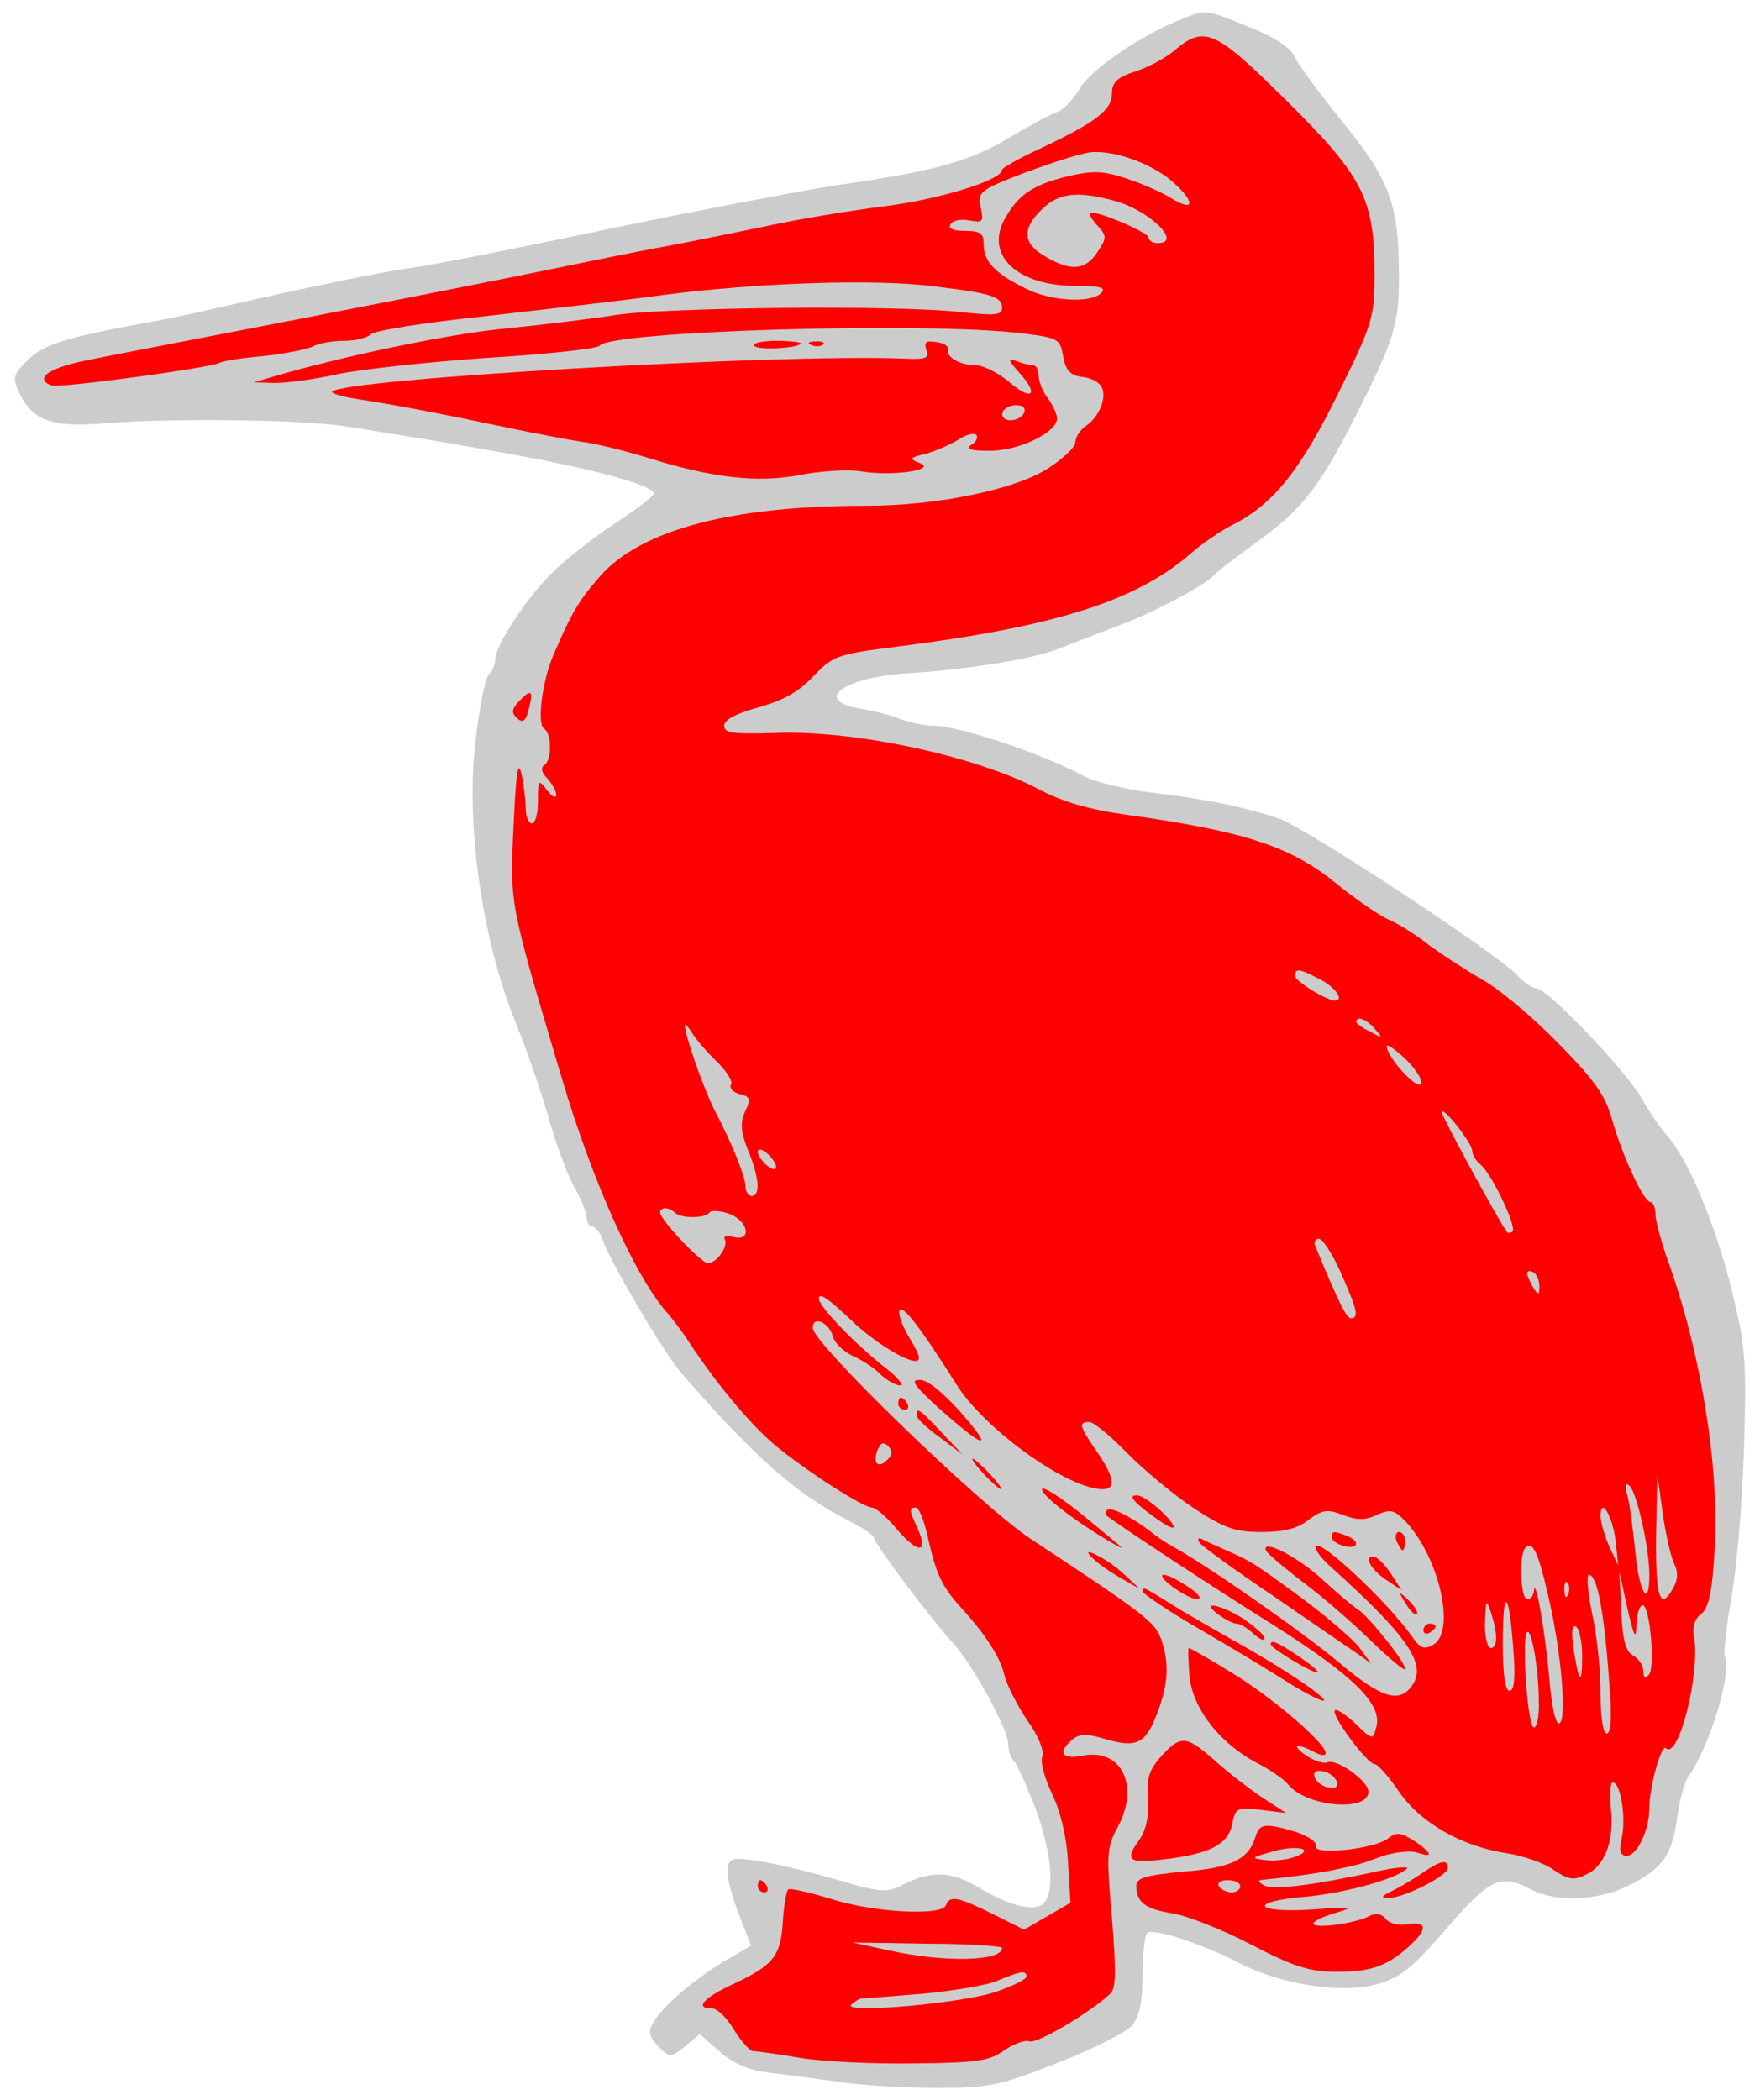 <?xml version="1.0" encoding="UTF-8" standalone="no"?>
<!DOCTYPE svg PUBLIC "-//W3C//DTD SVG 1.1//EN" "http://www.w3.org/Graphics/SVG/1.1/DTD/svg11.dtd">
<svg xmlns:dc="http://purl.org/dc/elements/1.1/" xmlns:xl="http://www.w3.org/1999/xlink" version="1.1" xmlns="http://www.w3.org/2000/svg" viewBox="49.5 61.277 265.5 316.723" width="265.5" height="316.723">
  <defs>
    <clipPath id="artboard_clip_path">
      <path d="M 49.5 61.277 L 315 61.277 L 315 378 L 49.5 378 Z"/>
    </clipPath>
  </defs>
  <g id="Pelican,_Natural" fill-opacity="1" stroke-dasharray="none" stroke="none" stroke-opacity="1" fill="#ffff00">
    <title>Pelican, Natural</title>
    <g id="Pelican,_Natural: Layer 2" >
      <title>Layer 2</title>
      <g id="Group_3">
        <g id="Graphic_61">
          <path d="M 227.836 64.13 C 221.756 66.525 214.11 71.684 212.452 74.54 C 211.439 76.198 209.965 77.856 209.044 78.132 C 208.123 78.409 204.991 80.159 201.951 81.909 C 196.239 85.502 190.252 87.16 175.789 89.186 C 170.999 89.923 155.892 92.779 142.166 95.635 C 128.532 98.49 114.807 101.254 111.767 101.622 C 106.7 102.359 96.383 104.478 82.289 107.702 C 79.249 108.439 74.459 109.452 71.695 109.913 C 59.628 112.124 55.943 113.229 53.64 115.624 C 51.429 117.835 51.337 118.204 52.443 120.599 C 54.469 124.744 57.325 125.757 65.247 125.113 C 75.564 124.284 95.37 124.56 101.634 125.573 C 115.452 127.784 118.86 128.337 128.809 130.179 C 140.139 132.298 148.154 134.601 148.154 135.706 C 148.154 136.075 145.482 138.101 142.258 140.22 C 139.034 142.339 134.797 145.655 132.862 147.589 C 128.901 151.458 124.203 158.644 124.203 160.762 C 124.203 161.499 123.742 162.513 123.19 163.065 C 122.729 163.526 121.808 167.948 121.255 172.83 C 119.689 185.726 122.268 203.321 127.427 215.849 C 128.809 219.165 130.928 225.337 132.217 229.667 C 133.415 233.996 135.257 238.879 136.27 240.537 C 137.192 242.195 138.021 244.222 138.021 244.959 C 138.021 245.695 138.389 246.248 138.85 246.248 C 139.31 246.248 139.955 247.077 140.324 247.998 C 141.337 251.223 149.535 265.132 152.299 268.357 C 163.169 280.885 169.617 286.596 177.447 290.557 C 179.566 291.663 181.316 292.768 181.316 293.136 C 181.316 293.965 190.252 305.849 193.2 308.981 C 196.055 312.021 201.582 322.062 201.582 324.18 C 201.582 325.194 201.951 326.391 202.504 326.944 C 202.964 327.404 204.346 330.536 205.728 334.037 C 208.215 340.854 208.675 346.749 206.833 348.407 C 205.359 349.605 201.49 348.592 196.976 345.828 C 193.107 343.525 189.975 343.341 186.014 345.368 C 183.251 346.749 182.606 346.749 175.973 344.815 C 167.683 342.42 160.866 341.13 159.945 341.775 C 158.747 342.42 159.116 344.999 160.958 349.973 L 162.8 354.671 L 159.024 356.882 C 154.141 359.83 149.259 363.975 148.062 366.278 C 147.232 367.66 147.417 368.397 148.798 369.871 C 150.549 371.621 150.641 371.621 152.852 369.871 L 155.063 368.029 L 158.01 370.608 C 160.037 372.45 162.432 373.464 165.38 373.832 C 167.775 374.108 172.565 374.753 175.973 375.214 C 179.382 375.767 186.014 376.135 190.804 376.135 C 198.635 376.135 200.201 375.859 209.044 372.358 C 214.295 370.332 219.361 367.752 220.282 366.739 C 221.388 365.357 221.848 363.238 221.848 359.001 C 221.848 355.869 222.217 353.013 222.585 352.737 C 223.691 352.092 230.784 354.395 236.127 357.159 C 242.667 360.567 251.879 362.041 257.314 360.475 C 260.814 359.462 262.565 358.08 267.723 352.092 C 274.264 344.538 275.83 343.801 280.436 346.197 C 284.305 348.223 290.569 347.947 295.359 345.552 C 300.425 342.972 301.807 340.946 302.544 335.05 C 302.912 332.563 303.649 329.892 304.202 329.155 C 307.242 325.009 310.743 313.863 309.729 311.192 C 309.453 310.547 309.913 306.586 310.65 302.348 C 311.479 298.111 312.309 287.978 312.585 279.871 C 312.953 266.146 312.861 264.488 310.65 255.46 C 308.163 245.603 304.018 235.839 300.978 232.523 C 300.057 231.509 298.307 229.022 297.201 226.995 C 294.806 222.758 282.923 210.322 281.265 210.322 C 280.712 210.322 279.422 209.493 278.409 208.388 C 275.645 205.256 246.812 186.371 242.667 184.805 C 237.508 183.055 231.981 181.857 223.506 180.844 C 219.545 180.384 214.755 179.278 212.913 178.265 C 206.096 174.672 194.029 170.711 190.16 170.711 C 188.962 170.711 186.751 170.251 185.277 169.698 C 183.896 169.145 181.132 168.408 179.198 168.132 C 171.92 166.842 176.895 163.342 186.751 162.789 C 195.41 162.236 205.175 160.67 208.952 159.196 C 210.702 158.552 215.032 156.801 218.532 155.512 C 224.336 153.301 231.705 149.248 232.903 147.774 C 233.179 147.405 236.219 145.102 239.627 142.615 C 245.983 138.009 248.655 134.509 253.906 124.191 C 259.801 112.584 260.538 110.282 260.538 103.004 C 260.538 92.134 259.248 88.542 251.971 79.606 C 248.471 75.277 245.154 70.763 244.694 69.657 C 244.049 68.368 241.47 66.71 237.877 65.328 C 231.244 62.656 231.613 62.656 227.836 64.13 Z" fill="#cccccc"/>
        </g>
        <g id="Graphic_60">
          <path d="M 243.68 76.566 C 255.195 87.989 256.853 91.305 256.853 102.636 C 256.853 109.084 256.577 110.097 251.418 120.507 C 245.707 132.114 241.654 137.272 235.482 140.404 C 233.639 141.325 230.692 143.352 229.034 144.826 C 220.835 151.919 208.675 155.788 184.54 158.828 C 175.789 159.933 175.144 160.21 172.197 163.25 C 169.986 165.645 167.591 166.934 163.906 167.948 C 160.59 168.869 158.747 169.79 158.747 170.711 C 158.747 171.817 160.037 172.001 166.117 171.817 C 177.908 171.264 196.608 175.225 206.188 180.291 C 209.873 182.226 213.65 183.331 219.545 184.16 C 237.324 186.648 244.325 188.951 251.142 194.57 C 253.998 196.873 257.59 199.36 259.064 200.005 C 260.63 200.65 263.302 202.4 265.052 203.782 C 266.894 205.163 270.487 207.466 272.974 208.94 C 275.553 210.322 280.712 214.652 284.489 218.521 C 290.016 224.14 291.674 226.443 292.687 230.127 C 294.253 235.655 297.478 242.563 298.491 242.563 C 298.859 242.563 299.228 243.393 299.228 244.406 C 299.228 245.327 300.057 248.367 300.978 251.038 C 306.045 264.948 308.9 282.451 308.163 294.887 C 307.795 301.427 307.242 303.822 306.137 304.651 C 305.215 305.296 304.755 306.586 305.031 307.967 C 306.045 313.495 302.728 326.76 300.794 324.917 C 300.149 324.18 298.307 330.721 298.307 333.945 C 298.307 337.261 296.464 341.13 294.898 341.13 C 293.885 341.13 293.701 340.393 294.161 338.366 C 294.806 335.327 293.977 330.076 292.779 330.076 C 292.411 330.076 292.319 331.826 292.503 333.945 C 293.056 338.919 291.582 342.696 288.726 343.986 C 286.884 344.907 286.055 344.723 283.844 343.249 C 282.462 342.236 279.238 341.13 276.843 340.762 C 270.026 339.748 263.762 336.156 260.538 331.458 C 258.972 329.155 257.314 327.312 256.853 327.312 C 255.748 327.312 250.221 319.851 250.866 319.206 C 251.142 318.93 252.524 319.851 253.998 321.233 C 256.577 323.72 256.577 323.72 257.13 321.693 C 258.051 318.285 253.721 314.047 241.838 306.494 C 232.534 300.69 217.979 291.11 216.413 289.82 C 216.229 289.728 216.229 289.267 216.505 288.991 C 217.058 288.438 220.282 290.096 223.046 292.215 C 223.875 292.952 225.441 293.965 226.454 294.518 C 232.073 297.65 245.891 307.323 251.418 311.929 C 257.959 317.456 260.722 318.285 262.657 315.245 C 264.683 312.113 261.643 307.783 250.037 297.374 C 248.655 296.084 247.641 294.702 248.01 294.426 C 248.839 293.505 258.788 302.809 262.565 308.152 C 263.762 309.902 264.407 310.086 265.789 309.257 C 269.105 307.138 266.618 296.176 261.551 290.741 C 259.893 288.991 259.248 288.807 257.222 289.728 C 255.472 290.557 254.182 290.557 252.063 289.728 C 249.668 288.807 248.931 288.991 246.905 290.465 C 245.339 291.755 243.22 292.307 239.811 292.307 C 235.85 292.307 234.192 291.755 229.586 288.715 C 226.638 286.78 222.125 283.003 219.545 280.424 C 217.058 277.845 214.479 275.726 213.834 275.726 C 212.176 275.726 212.268 276.279 214.939 280.148 C 217.611 284.017 217.887 285.859 215.861 285.859 C 210.61 285.859 197.99 276.831 193.752 270.015 C 188.225 261.263 185.554 257.855 185.185 258.961 C 185.001 259.605 185.738 261.54 186.843 263.29 C 188.225 265.593 188.501 266.514 187.58 266.514 C 186.014 266.514 181.593 263.751 178.461 260.895 C 174.407 257.026 173.026 256.105 173.026 257.118 C 173.026 258.316 178.737 264.211 183.159 267.62 C 184.909 269.001 185.83 270.107 185.277 270.199 C 184.633 270.199 183.343 269.462 182.422 268.633 C 181.593 267.712 179.658 266.422 178.184 265.777 C 176.802 265.132 175.421 263.843 175.144 262.829 C 174.592 260.711 172.104 259.605 172.104 261.54 C 172.104 263.843 197.253 288.162 204.806 293.229 C 221.848 304.467 223.691 305.849 224.612 308.336 C 225.902 312.021 225.809 315.061 224.059 319.666 C 222.309 324.272 220.927 324.917 216.229 323.535 C 213.466 322.706 212.36 322.706 211.255 323.628 C 208.952 325.562 209.689 326.668 212.913 326.023 C 218.716 324.917 221.48 330.629 218.071 336.893 C 216.413 339.933 216.413 341.038 217.242 350.526 C 217.887 358.54 217.887 361.12 216.966 361.949 C 213.834 364.897 205.912 369.502 204.806 369.134 C 204.162 368.858 202.411 369.502 200.937 370.516 C 198.727 372.082 196.884 372.358 187.304 372.45 C 181.224 372.542 173.578 372.174 170.262 371.621 C 166.946 371.068 163.814 370.608 163.169 370.608 C 162.616 370.608 161.327 369.134 160.221 367.384 C 159.208 365.634 157.734 364.16 156.905 364.16 C 154.233 364.16 155.523 362.594 160.129 360.475 C 166.209 357.619 167.314 356.237 167.591 350.987 C 167.775 348.5 168.143 346.381 168.42 346.197 C 168.788 346.012 171.644 346.657 174.96 347.67 C 181.316 349.697 191.634 350.25 192.186 348.592 C 192.739 347.026 194.213 347.394 199.371 349.973 L 203.977 352.276 L 207.478 350.25 L 210.978 348.223 L 210.61 342.143 C 210.426 338.366 209.505 334.498 208.215 331.826 C 207.109 329.523 206.372 326.944 206.741 326.115 C 207.017 325.194 206.096 322.983 204.438 320.68 C 202.964 318.469 201.398 315.429 201.03 313.955 C 200.385 311.192 198.266 307.875 194.489 303.73 C 191.634 300.598 190.712 298.663 189.515 293.321 C 188.962 290.741 188.133 288.623 187.672 288.623 C 186.567 288.623 186.659 288.991 187.949 291.847 C 189.607 295.531 188.041 295.624 184.909 292.031 C 183.343 290.096 181.593 288.623 181.04 288.623 C 179.75 288.623 171.644 283.464 166.762 279.503 C 163.169 276.647 157.642 270.107 153.497 263.751 C 152.667 262.461 151.286 260.619 150.365 259.513 C 145.482 254.17 138.942 239.708 134.244 223.863 C 126.322 197.241 126.414 197.886 126.966 185.911 C 127.335 177.988 127.611 175.686 128.164 177.988 C 128.532 179.647 128.809 182.042 128.809 183.239 C 128.809 184.437 129.269 185.45 129.73 185.45 C 130.283 185.45 130.651 183.884 130.651 182.042 C 130.651 178.818 130.743 178.725 132.033 180.476 C 132.77 181.397 133.415 181.765 133.415 181.121 C 133.415 180.568 132.77 179.462 132.033 178.633 C 131.204 177.804 131.02 177.067 131.572 176.699 C 132.77 175.962 132.77 171.909 131.572 171.172 C 130.467 170.435 131.296 163.987 132.954 160.118 C 135.81 153.485 136.823 151.827 140.047 148.142 C 146.219 141.141 159.945 137.549 180.119 137.549 C 190.712 137.549 202.504 135.153 207.57 131.929 C 209.873 130.455 211.715 128.705 211.715 127.968 C 211.715 127.231 212.452 126.034 213.466 125.389 C 215.4 124.007 216.598 120.967 215.584 119.493 C 215.216 118.849 213.926 118.204 212.637 118.112 C 210.886 117.835 210.241 117.098 209.873 114.98 C 209.412 112.4 209.136 112.216 203.885 111.571 C 189.331 109.729 141.429 111.203 139.955 113.414 C 139.587 113.874 131.941 114.703 122.821 115.256 C 113.701 115.901 103.568 117.006 100.252 117.743 C 96.936 118.48 92.791 119.033 91.04 119.033 L 87.816 118.941 L 90.58 118.112 C 101.265 114.98 117.018 111.663 125.585 110.834 C 131.204 110.282 138.665 109.36 142.166 108.808 C 149.628 107.61 185.185 107.242 194.489 108.347 C 199.648 108.9 200.661 108.808 200.661 107.702 C 200.661 106.044 199.095 105.491 190.528 104.478 C 181.685 103.281 163.63 103.925 149.535 105.768 C 143.456 106.597 131.296 107.979 122.453 108.992 C 113.701 109.913 106.056 111.111 105.503 111.663 C 104.95 112.216 103.108 112.677 101.358 112.677 C 99.699 112.677 97.581 113.045 96.752 113.506 C 95.83 113.966 92.514 114.611 89.198 114.98 C 85.974 115.256 83.026 115.716 82.658 115.993 C 81.368 116.73 58.43 119.862 57.233 119.401 C 54.654 118.388 56.772 116.822 62.115 115.716 C 65.063 115.072 79.618 112.308 94.264 109.452 C 109.003 106.597 125.769 103.281 131.572 102.083 C 137.376 100.885 145.482 99.227 149.535 98.49 C 153.589 97.753 160.682 96.28 165.196 95.358 C 169.801 94.345 177.632 93.055 182.698 92.411 C 190.989 91.397 200.661 88.449 200.661 86.883 C 200.661 86.607 203.24 85.133 206.465 83.659 C 214.847 79.698 217.242 77.856 217.242 75.369 C 217.242 73.711 217.979 72.974 220.743 72.052 C 222.585 71.5 225.349 70.026 226.731 68.828 C 231.244 65.051 232.81 65.788 243.68 76.566 Z" fill="#ff0000"/>
        </g>
        <g id="Graphic_59">
          <path d="M 170.262 113.045 C 170.262 113.782 163.722 114.15 163.261 113.414 C 162.985 113.045 164.459 112.677 166.485 112.677 C 168.604 112.677 170.262 112.861 170.262 113.045 Z" fill="#ff0000"/>
        </g>
        <g id="Graphic_58">
          <path d="M 173.67 113.229 C 173.394 113.506 172.565 113.598 171.92 113.321 C 171.183 113.045 171.46 112.769 172.473 112.769 C 173.486 112.677 174.039 112.953 173.67 113.229 Z" fill="#ff0000"/>
        </g>
        <g id="Graphic_57">
          <path d="M 192.555 113.966 C 192.094 115.072 194.305 116.361 196.7 116.361 C 197.805 116.361 200.016 117.467 201.582 118.756 C 205.083 121.796 206.372 120.967 203.333 117.559 C 201.582 115.624 201.49 115.256 202.78 115.716 C 203.701 116.085 204.899 116.361 205.359 116.361 C 205.82 116.361 206.188 117.098 206.188 117.927 C 206.188 118.849 206.833 120.415 207.57 121.336 C 208.307 122.349 208.952 123.731 208.952 124.376 C 208.952 126.494 203.24 129.258 198.819 129.258 C 195.871 129.258 195.042 128.982 196.055 128.337 C 196.792 127.876 197.069 127.231 196.792 126.863 C 196.424 126.494 195.134 126.863 194.029 127.6 C 192.831 128.337 190.712 129.258 189.146 129.718 C 186.751 130.271 186.567 130.455 188.225 131.1 C 190.989 132.114 184.264 133.127 179.566 132.39 C 177.539 132.021 173.21 132.298 169.986 132.943 C 163.537 134.14 156.721 133.311 146.772 130.179 C 143.732 129.258 139.402 128.152 137.099 127.876 C 134.797 127.508 129.454 126.494 125.124 125.573 C 115.912 123.639 108.727 122.257 103.2 121.428 C 100.989 121.059 99.423 120.599 99.607 120.322 C 101.634 118.388 166.854 114.611 185.83 115.348 C 189.146 115.532 189.791 115.256 189.238 114.058 C 188.87 112.861 189.146 112.584 190.804 112.861 C 191.91 113.045 192.647 113.506 192.555 113.966 Z" fill="#ff0000"/>
        </g>
        <g id="Graphic_56">
          <path d="M 129.269 168.224 C 128.809 170.066 128.348 170.343 127.519 169.606 C 126.598 168.777 126.69 168.224 127.796 167.026 C 129.638 165.092 130.006 165.368 129.269 168.224 Z" fill="#ff0000"/>
        </g>
        <g id="Graphic_55">
          <path d="M 194.581 274.436 C 199.648 280.24 197.99 279.779 190.989 273.515 C 187.396 270.199 186.751 269.37 188.225 269.37 C 189.331 269.278 191.91 271.396 194.581 274.436 Z" fill="#ff0000"/>
        </g>
        <g id="Graphic_54">
          <path d="M 186.383 272.962 C 186.659 273.423 186.475 273.884 186.014 273.884 C 185.462 273.884 185.001 273.423 185.001 272.962 C 185.001 272.41 185.185 272.041 185.369 272.041 C 185.646 272.041 186.106 272.41 186.383 272.962 Z" fill="#ff0000"/>
        </g>
        <g id="Graphic_53">
          <path d="M 191.541 277.292 L 194.673 280.608 L 191.265 278.029 C 189.331 276.647 187.765 275.173 187.765 274.713 C 187.765 273.423 188.133 273.699 191.541 277.292 Z" fill="#ff0000"/>
        </g>
        <g id="Graphic_52">
          <path d="M 198.819 283.556 C 200.016 284.846 200.753 285.859 200.477 285.859 C 200.293 285.859 199.095 284.846 197.898 283.556 C 196.7 282.266 195.963 281.253 196.239 281.253 C 196.424 281.253 197.621 282.266 198.819 283.556 Z" fill="#ff0000"/>
        </g>
        <g id="Graphic_51">
          <path d="M 213.926 290.649 C 215.032 291.57 216.69 292.952 217.703 293.781 C 219.177 294.979 218.993 294.979 216.782 293.689 C 211.807 290.741 207.202 287.241 206.741 286.043 C 206.28 284.938 209.873 287.241 213.926 290.649 Z" fill="#ff0000"/>
        </g>
        <g id="Graphic_50">
          <path d="M 225.165 289.636 C 228.02 292.676 226.27 292.215 221.848 288.715 C 220.19 287.333 219.914 286.78 221.019 286.78 C 221.756 286.78 223.599 288.07 225.165 289.636 Z" fill="#ff0000"/>
        </g>
        <g id="Graphic_49">
          <path d="M 252.616 292.86 C 254.735 293.689 254.458 294.979 252.247 294.426 C 251.234 294.15 250.405 293.597 250.405 293.136 C 250.405 292.123 250.681 292.123 252.616 292.86 Z" fill="#ff0000"/>
        </g>
        <g id="Graphic_48">
          <path d="M 261.459 293.689 C 261.459 294.426 261.275 295.071 261.091 295.071 C 260.907 295.071 260.538 294.426 260.17 293.689 C 259.893 292.952 260.077 292.307 260.538 292.307 C 261.091 292.307 261.459 292.952 261.459 293.689 Z" fill="#ff0000"/>
        </g>
        <g id="Graphic_47">
          <path d="M 234.284 294.979 C 238.245 296.729 238.43 296.821 245.983 302.348 C 249.668 305.112 253.537 308.428 254.55 309.718 L 256.301 312.113 L 254.366 310.731 C 253.261 309.994 247.641 306.125 241.746 302.072 C 235.85 298.111 230.784 294.426 230.415 293.873 C 230.139 293.413 230.231 293.136 230.692 293.321 C 231.152 293.597 232.81 294.334 234.284 294.979 Z" fill="#ff0000"/>
        </g>
        <g id="Graphic_46">
          <path d="M 249.208 299.677 C 251.326 301.611 253.629 303.546 254.366 304.006 C 255.932 305.02 261.459 311.836 261.459 312.942 C 261.459 313.402 259.064 311.376 256.208 308.612 C 253.261 305.757 248.563 301.703 245.799 299.677 C 243.036 297.558 240.64 295.531 240.456 295.071 C 239.811 293.229 245.523 296.176 249.208 299.677 Z" fill="#ff0000"/>
        </g>
        <g id="Graphic_45">
          <path d="M 219.453 299.032 L 221.388 300.874 L 218.348 299.124 C 214.479 296.913 211.807 294.058 215.308 295.992 C 216.598 296.637 218.44 298.019 219.453 299.032 Z" fill="#ff0000"/>
        </g>
        <g id="Graphic_44">
          <path d="M 259.248 298.479 L 260.907 301.059 L 258.696 299.585 C 256.301 298.019 255.195 295.992 256.669 295.992 C 257.13 295.992 258.327 297.098 259.248 298.479 Z" fill="#ff0000"/>
        </g>
        <g id="Graphic_43">
          <path d="M 228.757 300.598 C 230.323 301.611 230.876 302.44 230.139 302.44 C 228.573 302.44 223.599 298.848 225.072 298.756 C 225.625 298.756 227.283 299.585 228.757 300.598 Z" fill="#ff0000"/>
        </g>
        <g id="Graphic_42">
          <path d="M 227.652 304.099 C 229.678 305.296 233.179 307.323 235.482 308.612 C 242.667 312.573 249.668 317.271 249.208 317.732 C 249.023 317.916 246.72 316.811 244.049 315.153 C 241.47 313.495 235.39 309.81 230.6 307.046 C 225.809 304.283 221.848 301.611 221.848 301.243 C 221.848 300.414 222.033 300.598 227.652 304.099 Z" fill="#ff0000"/>
        </g>
        <g id="Graphic_41">
          <path d="M 263.209 304.651 C 262.933 304.928 262.196 304.191 261.551 303.085 C 260.354 301.151 260.446 301.151 262.012 302.625 C 262.933 303.546 263.486 304.467 263.209 304.651 Z" fill="#ff0000"/>
        </g>
        <g id="Graphic_40">
          <path d="M 237.048 305.388 C 238.798 306.586 240.272 307.875 240.272 308.336 C 240.272 308.797 239.535 308.52 238.614 307.691 C 237.693 306.77 236.495 306.125 236.035 306.125 C 235.482 306.125 234.284 305.48 233.271 304.743 C 230.415 302.625 233.547 303.177 237.048 305.388 Z" fill="#ff0000"/>
        </g>
        <g id="Graphic_39">
          <path d="M 266.065 306.494 C 266.065 306.77 265.697 307.231 265.144 307.507 C 264.683 307.783 264.223 307.599 264.223 307.138 C 264.223 306.586 264.683 306.125 265.144 306.125 C 265.697 306.125 266.065 306.309 266.065 306.494 Z" fill="#ff0000"/>
        </g>
        <g id="Graphic_38">
          <path d="M 245.615 311.192 C 247.457 312.481 248.655 313.495 248.194 313.495 C 247.273 313.495 241.193 309.81 241.193 309.257 C 241.193 308.428 242.299 308.981 245.615 311.192 Z" fill="#ff0000"/>
        </g>
        <g id="Graphic_37">
          <path d="M 235.39 313.587 C 241.47 317.271 249.484 324.18 249.484 325.654 C 249.484 326.115 248.655 326.023 247.734 325.47 C 244.97 324.088 244.233 324.365 246.536 326.023 C 247.641 326.76 249.115 327.312 249.76 327.036 C 251.234 326.483 255.932 329.892 255.932 331.458 C 255.932 334.59 246.628 333.761 243.865 330.444 C 243.22 329.615 241.193 328.233 239.443 327.312 C 233.639 324.365 229.494 319.114 228.941 314.139 C 228.757 311.744 228.665 309.81 228.849 309.81 C 229.034 309.81 231.981 311.468 235.39 313.587 Z" fill="#ff0000"/>
        </g>
        <g id="Graphic_36">
          <path d="M 232.626 326.668 C 234.561 328.418 237.785 330.905 239.811 332.287 L 243.496 334.682 L 239.719 334.221 C 236.127 333.761 235.85 333.945 235.39 336.34 C 234.745 339.472 231.981 340.854 225.072 341.683 C 219.637 342.328 219.085 341.867 221.48 338.551 C 222.401 337.169 222.862 335.05 222.677 332.563 C 222.401 329.523 222.862 328.141 224.612 326.207 C 227.56 322.891 228.481 322.983 232.626 326.668 Z" fill="#ff0000"/>
        </g>
        <g id="Graphic_35">
          <path d="M 244.97 337.537 C 246.905 338.182 248.194 339.103 248.01 339.656 C 247.457 341.13 257.038 340.117 258.972 338.459 C 260.17 337.537 260.814 337.63 262.749 338.827 C 265.605 340.762 265.789 341.499 263.302 340.669 C 262.288 340.301 259.893 340.577 257.959 341.222 C 254.09 342.604 254.642 342.42 250.405 343.341 C 247.457 343.894 244.141 344.354 240.272 344.723 C 239.167 344.815 239.167 344.999 240.088 345.552 C 241.285 346.381 247.181 345.644 256.669 343.617 C 259.801 342.88 262.104 342.696 261.736 343.065 C 260.17 344.631 252.432 346.749 246.536 347.302 C 237.693 348.039 238.522 349.789 247.457 349.236 C 253.445 348.776 253.998 348.868 251.142 349.697 C 249.208 350.25 247.641 350.987 247.641 351.355 C 247.641 352.184 253.906 351.355 256.024 350.25 C 257.038 349.697 257.959 349.881 258.604 350.71 C 259.156 351.355 260.63 351.724 261.92 351.447 C 264.776 350.987 264.868 352.184 262.196 354.671 C 258.788 357.803 256.301 358.633 251.142 358.633 C 247.089 358.633 244.694 357.896 238.153 354.487 C 233.732 352.184 228.297 350.066 226.178 349.789 C 222.217 349.144 220.927 348.131 220.927 345.644 C 220.927 344.446 222.401 344.078 228.02 343.525 C 235.206 342.972 237.877 341.683 238.89 338.274 C 239.535 336.248 240.272 336.156 244.97 337.537 Z" fill="#ff0000"/>
        </g>
        <g id="Graphic_34">
          <path d="M 267.908 342.972 C 267.908 344.17 261.091 347.578 258.972 347.486 C 257.682 347.486 257.867 347.21 259.617 346.381 C 260.907 345.736 262.933 344.538 264.223 343.617 C 266.802 341.867 267.908 341.591 267.908 342.972 Z" fill="#ff0000"/>
        </g>
        <g id="Graphic_33">
          <path d="M 165.196 345.736 C 165.472 346.197 165.288 346.657 164.827 346.657 C 164.274 346.657 163.814 346.197 163.814 345.736 C 163.814 345.183 163.998 344.815 164.182 344.815 C 164.459 344.815 164.919 345.183 165.196 345.736 Z" fill="#ff0000"/>
        </g>
        <g id="Graphic_32">
          <path d="M 204.53 87.16 C 197.253 89.923 196.976 90.2 197.437 92.503 C 197.898 94.714 197.805 94.898 195.779 94.529 C 194.489 94.253 193.2 94.529 192.923 95.082 C 192.463 95.727 193.292 96.095 195.042 96.095 C 197.437 96.095 197.898 96.464 197.898 98.214 C 197.898 100.701 199.648 102.544 204.162 104.754 C 207.846 106.689 214.018 107.057 215.584 105.491 C 216.413 104.662 215.584 104.386 211.715 104.386 C 203.056 104.386 198.174 99.872 200.937 94.529 C 202.964 90.752 205.175 89.186 210.426 87.897 C 214.387 86.976 215.769 86.976 219.637 88.265 C 222.125 89.094 225.165 90.476 226.27 91.213 C 229.586 93.24 229.863 91.858 226.638 88.91 C 223.783 86.239 218.164 84.028 214.387 84.212 C 213.189 84.212 208.768 85.594 204.53 87.16 Z" fill="#cccccc"/>
        </g>
        <g id="Graphic_31">
          <path d="M 206.649 92.871 C 203.609 95.819 203.793 98.03 207.202 99.964 C 211.071 102.267 213.281 101.991 215.032 99.319 C 216.505 97.109 216.505 96.832 214.939 95.174 C 214.018 94.161 213.65 93.332 214.11 93.332 C 215.769 93.332 222.77 96.372 222.77 97.109 C 222.77 97.569 223.414 97.938 224.151 97.938 C 227.928 97.938 222.954 93.055 217.703 91.582 C 211.992 90.015 209.136 90.384 206.649 92.871 Z" fill="#cccccc"/>
        </g>
        <g id="Graphic_30">
          <path d="M 244.878 208.48 C 244.878 209.217 249.576 212.164 250.866 212.164 C 252.339 212.164 250.958 210.138 248.563 208.94 C 245.431 207.282 244.878 207.282 244.878 208.48 Z" fill="#cccccc"/>
        </g>
        <g id="Graphic_29">
          <path d="M 254.09 215.389 C 254.09 215.573 255.011 216.31 256.208 216.862 C 258.051 217.876 258.143 217.876 256.945 216.494 C 255.748 215.02 254.09 214.375 254.09 215.389 Z" fill="#cccccc"/>
        </g>
        <g id="Graphic_28">
          <path d="M 152.852 215.849 C 152.667 217.047 155.615 225.337 157.181 228.469 C 159.945 233.72 161.971 238.787 161.971 240.261 C 161.971 240.997 162.432 241.642 162.893 241.642 C 164.274 241.642 163.998 238.694 162.34 234.733 C 161.234 231.97 161.142 230.68 161.879 228.93 C 162.8 227.088 162.708 226.627 161.05 226.258 C 160.037 225.982 159.484 225.337 159.761 224.877 C 160.129 224.416 159.116 222.85 157.734 221.468 C 156.26 220.087 154.602 218.152 153.957 217.139 C 153.404 216.218 152.852 215.573 152.852 215.849 Z" fill="#cccccc"/>
        </g>
        <g id="Graphic_27">
          <path d="M 258.696 219.073 C 258.696 220.639 263.117 225.522 263.854 224.785 C 264.223 224.416 263.302 222.758 261.643 221.1 C 259.985 219.534 258.696 218.613 258.696 219.073 Z" fill="#cccccc"/>
        </g>
        <g id="Graphic_26">
          <path d="M 266.986 229.022 C 266.986 229.575 275.83 245.88 276.843 247.077 C 276.935 247.261 277.396 247.261 277.672 246.985 C 278.317 246.248 274.54 238.326 272.882 236.944 C 272.145 236.392 271.592 235.378 271.592 234.826 C 271.592 233.72 267.078 227.917 266.986 229.022 Z" fill="#cccccc"/>
        </g>
        <g id="Graphic_25">
          <path d="M 163.814 235.01 C 163.814 235.47 164.459 236.392 165.196 237.036 C 165.933 237.681 166.577 237.773 166.577 237.221 C 166.577 236.76 165.933 235.839 165.196 235.194 C 164.459 234.549 163.814 234.457 163.814 235.01 Z" fill="#cccccc"/>
        </g>
        <g id="Graphic_24">
          <path d="M 149.075 244.129 C 149.075 245.235 155.339 251.775 156.26 251.775 C 157.642 251.775 159.392 249.196 158.839 248.183 C 158.563 247.722 159.116 247.538 160.129 247.814 C 162.985 248.551 162.432 245.419 159.484 244.314 C 158.195 243.853 156.813 243.761 156.536 244.129 C 155.799 245.051 152.207 245.051 151.286 244.129 C 150.917 243.761 150.272 243.485 149.812 243.485 C 149.443 243.485 149.075 243.761 149.075 244.129 Z" fill="#cccccc"/>
        </g>
        <g id="Graphic_23">
          <path d="M 247.918 249.196 C 251.326 257.487 252.616 260.066 253.261 260.066 C 254.55 260.066 254.274 258.868 251.787 253.249 C 250.497 250.393 249.023 248.091 248.471 248.091 C 247.918 248.091 247.641 248.643 247.918 249.196 Z" fill="#cccccc"/>
        </g>
        <g id="Graphic_22">
          <path d="M 279.883 253.341 C 279.883 253.71 280.344 254.723 280.804 255.46 C 281.541 256.658 281.725 256.658 281.725 255.276 C 281.725 254.447 281.357 253.433 280.804 253.157 C 280.344 252.881 279.883 252.881 279.883 253.341 Z" fill="#cccccc"/>
        </g>
        <g id="Graphic_21">
          <path d="M 181.869 279.964 C 181.132 281.99 181.961 282.819 183.343 281.437 C 184.172 280.608 184.172 280.056 183.435 279.319 C 182.79 278.674 182.33 278.858 181.869 279.964 Z" fill="#cccccc"/>
        </g>
        <g id="Graphic_20">
          <path d="M 299.32 292.952 C 299.228 302.348 299.965 304.375 301.991 300.598 C 302.636 299.4 302.636 298.203 302.083 297.19 C 301.623 296.268 300.794 292.86 300.333 289.544 L 299.504 283.556 L 299.32 292.952 Z" fill="#cccccc"/>
        </g>
        <g id="Graphic_19">
          <path d="M 294.99 286.78 C 295.359 288.07 295.819 291.847 296.188 295.255 C 296.741 301.427 298.307 304.006 298.307 298.756 C 298.307 294.887 296.464 286.504 295.359 285.398 C 294.714 284.754 294.53 285.214 294.99 286.78 Z" fill="#cccccc"/>
        </g>
        <g id="Graphic_18">
          <path d="M 290.937 290.004 C 291.029 291.018 291.582 293.044 292.319 294.61 L 293.609 297.374 L 293.24 293.781 C 292.779 289.912 290.937 286.78 290.937 290.004 Z" fill="#cccccc"/>
        </g>
        <g id="Graphic_17">
          <path d="M 279.607 294.702 C 278.593 295.716 278.87 302.44 279.883 302.44 C 280.436 302.44 280.804 301.888 280.896 301.243 C 281.08 298.756 282.554 307.046 283.199 314.139 C 283.568 318.837 284.212 321.509 284.765 321.14 C 285.871 320.496 285.042 310.27 283.015 301.796 C 281.541 295.347 280.712 293.597 279.607 294.702 Z" fill="#cccccc"/>
        </g>
        <g id="Graphic_16">
          <path d="M 289.647 304.467 C 290.384 307.691 290.937 313.034 290.937 316.442 C 290.937 320.127 291.306 322.706 291.858 322.706 C 292.503 322.706 292.687 320.219 292.319 315.982 C 291.582 304.743 290.476 298.756 289.187 298.756 C 288.818 298.756 289.003 301.335 289.647 304.467 Z" fill="#cccccc"/>
        </g>
        <g id="Graphic_15">
          <path d="M 294.069 304.191 C 294.253 308.52 294.714 310.27 295.819 310.915 C 296.648 311.376 297.385 312.389 297.385 313.218 C 297.385 314.231 297.662 314.416 298.214 313.863 C 299.228 312.85 298.399 303.362 297.293 303.362 C 296.833 303.362 296.372 304.743 296.372 306.309 C 296.28 308.704 296.004 308.152 294.99 303.822 L 293.793 298.295 L 294.069 304.191 Z" fill="#cccccc"/>
        </g>
        <g id="Graphic_14">
          <path d="M 285.502 301.151 C 285.502 302.164 285.778 302.44 286.055 301.703 C 286.331 301.059 286.239 300.23 285.963 299.953 C 285.686 299.585 285.41 300.137 285.502 301.151 Z" fill="#cccccc"/>
        </g>
        <g id="Graphic_13">
          <path d="M 273.527 305.849 C 273.435 308.06 273.895 309.81 274.356 309.81 C 275.461 309.81 275.461 307.599 274.356 304.283 C 273.711 302.348 273.619 302.532 273.527 305.849 Z" fill="#cccccc"/>
        </g>
        <g id="Graphic_12">
          <path d="M 276.198 309.165 C 276.198 313.771 276.567 316.258 277.211 316.258 C 277.948 316.258 278.133 314.231 277.764 309.718 C 277.119 300.874 276.198 300.506 276.198 309.165 Z" fill="#cccccc"/>
        </g>
        <g id="Graphic_11">
          <path d="M 286.884 309.994 C 287.713 315.245 288.174 315.613 288.174 310.915 C 288.174 308.889 287.713 306.862 287.252 306.586 C 286.608 306.217 286.515 307.323 286.884 309.994 Z" fill="#cccccc"/>
        </g>
        <g id="Graphic_10">
          <path d="M 279.791 307.507 C 279.054 309.073 279.975 321.785 280.896 321.785 C 281.357 321.785 281.725 320.035 281.633 317.824 C 281.633 312.85 280.436 306.309 279.791 307.507 Z" fill="#cccccc"/>
        </g>
        <g id="Graphic_9">
          <path d="M 183.619 355.408 C 191.91 357.251 200.661 357.067 200.661 355.04 C 200.661 354.764 195.595 354.395 189.331 354.395 L 178.092 354.211 L 183.619 355.408 Z" fill="#cccccc"/>
        </g>
        <g id="Graphic_8">
          <path d="M 200.108 359.922 C 198.542 360.659 193.384 361.488 188.594 361.949 C 183.803 362.317 179.658 362.686 179.29 362.686 C 179.013 362.778 178.369 363.146 177.908 363.607 C 176.618 364.989 195.226 363.331 199.924 361.58 C 202.319 360.751 204.346 359.738 204.346 359.37 C 204.346 358.356 203.425 358.54 200.108 359.922 Z" fill="#cccccc"/>
        </g>
        <g id="Graphic_7">
          <path d="M 201.859 122.533 C 200.201 123.086 200.385 124.652 201.951 124.652 C 203.517 124.652 204.714 123.178 203.701 122.533 C 203.24 122.349 202.411 122.349 201.859 122.533 Z" fill="#cccccc"/>
        </g>
        <g id="Graphic_6">
          <path d="M 247.826 329.339 C 248.102 329.984 249.023 330.721 249.852 330.813 C 250.958 331.089 251.418 330.721 251.142 329.892 C 250.866 329.247 249.944 328.51 249.115 328.418 C 248.01 328.141 247.549 328.51 247.826 329.339 Z" fill="#cccccc"/>
        </g>
        <g id="Graphic_5">
          <path d="M 241.193 340.577 C 238.245 341.406 238.153 341.499 240.272 341.775 C 241.562 341.959 243.588 341.775 244.786 341.314 C 248.194 340.117 245.062 339.38 241.193 340.577 Z" fill="#cccccc"/>
        </g>
        <g id="Graphic_4">
          <path d="M 233.363 345.736 C 233.639 346.197 234.561 346.657 235.298 346.657 C 236.035 346.657 236.587 346.197 236.587 345.736 C 236.587 345.183 235.758 344.815 234.653 344.815 C 233.639 344.815 233.087 345.183 233.363 345.736 Z" fill="#cccccc"/>
        </g>
      </g>
    </g>
  </g>
</svg>
